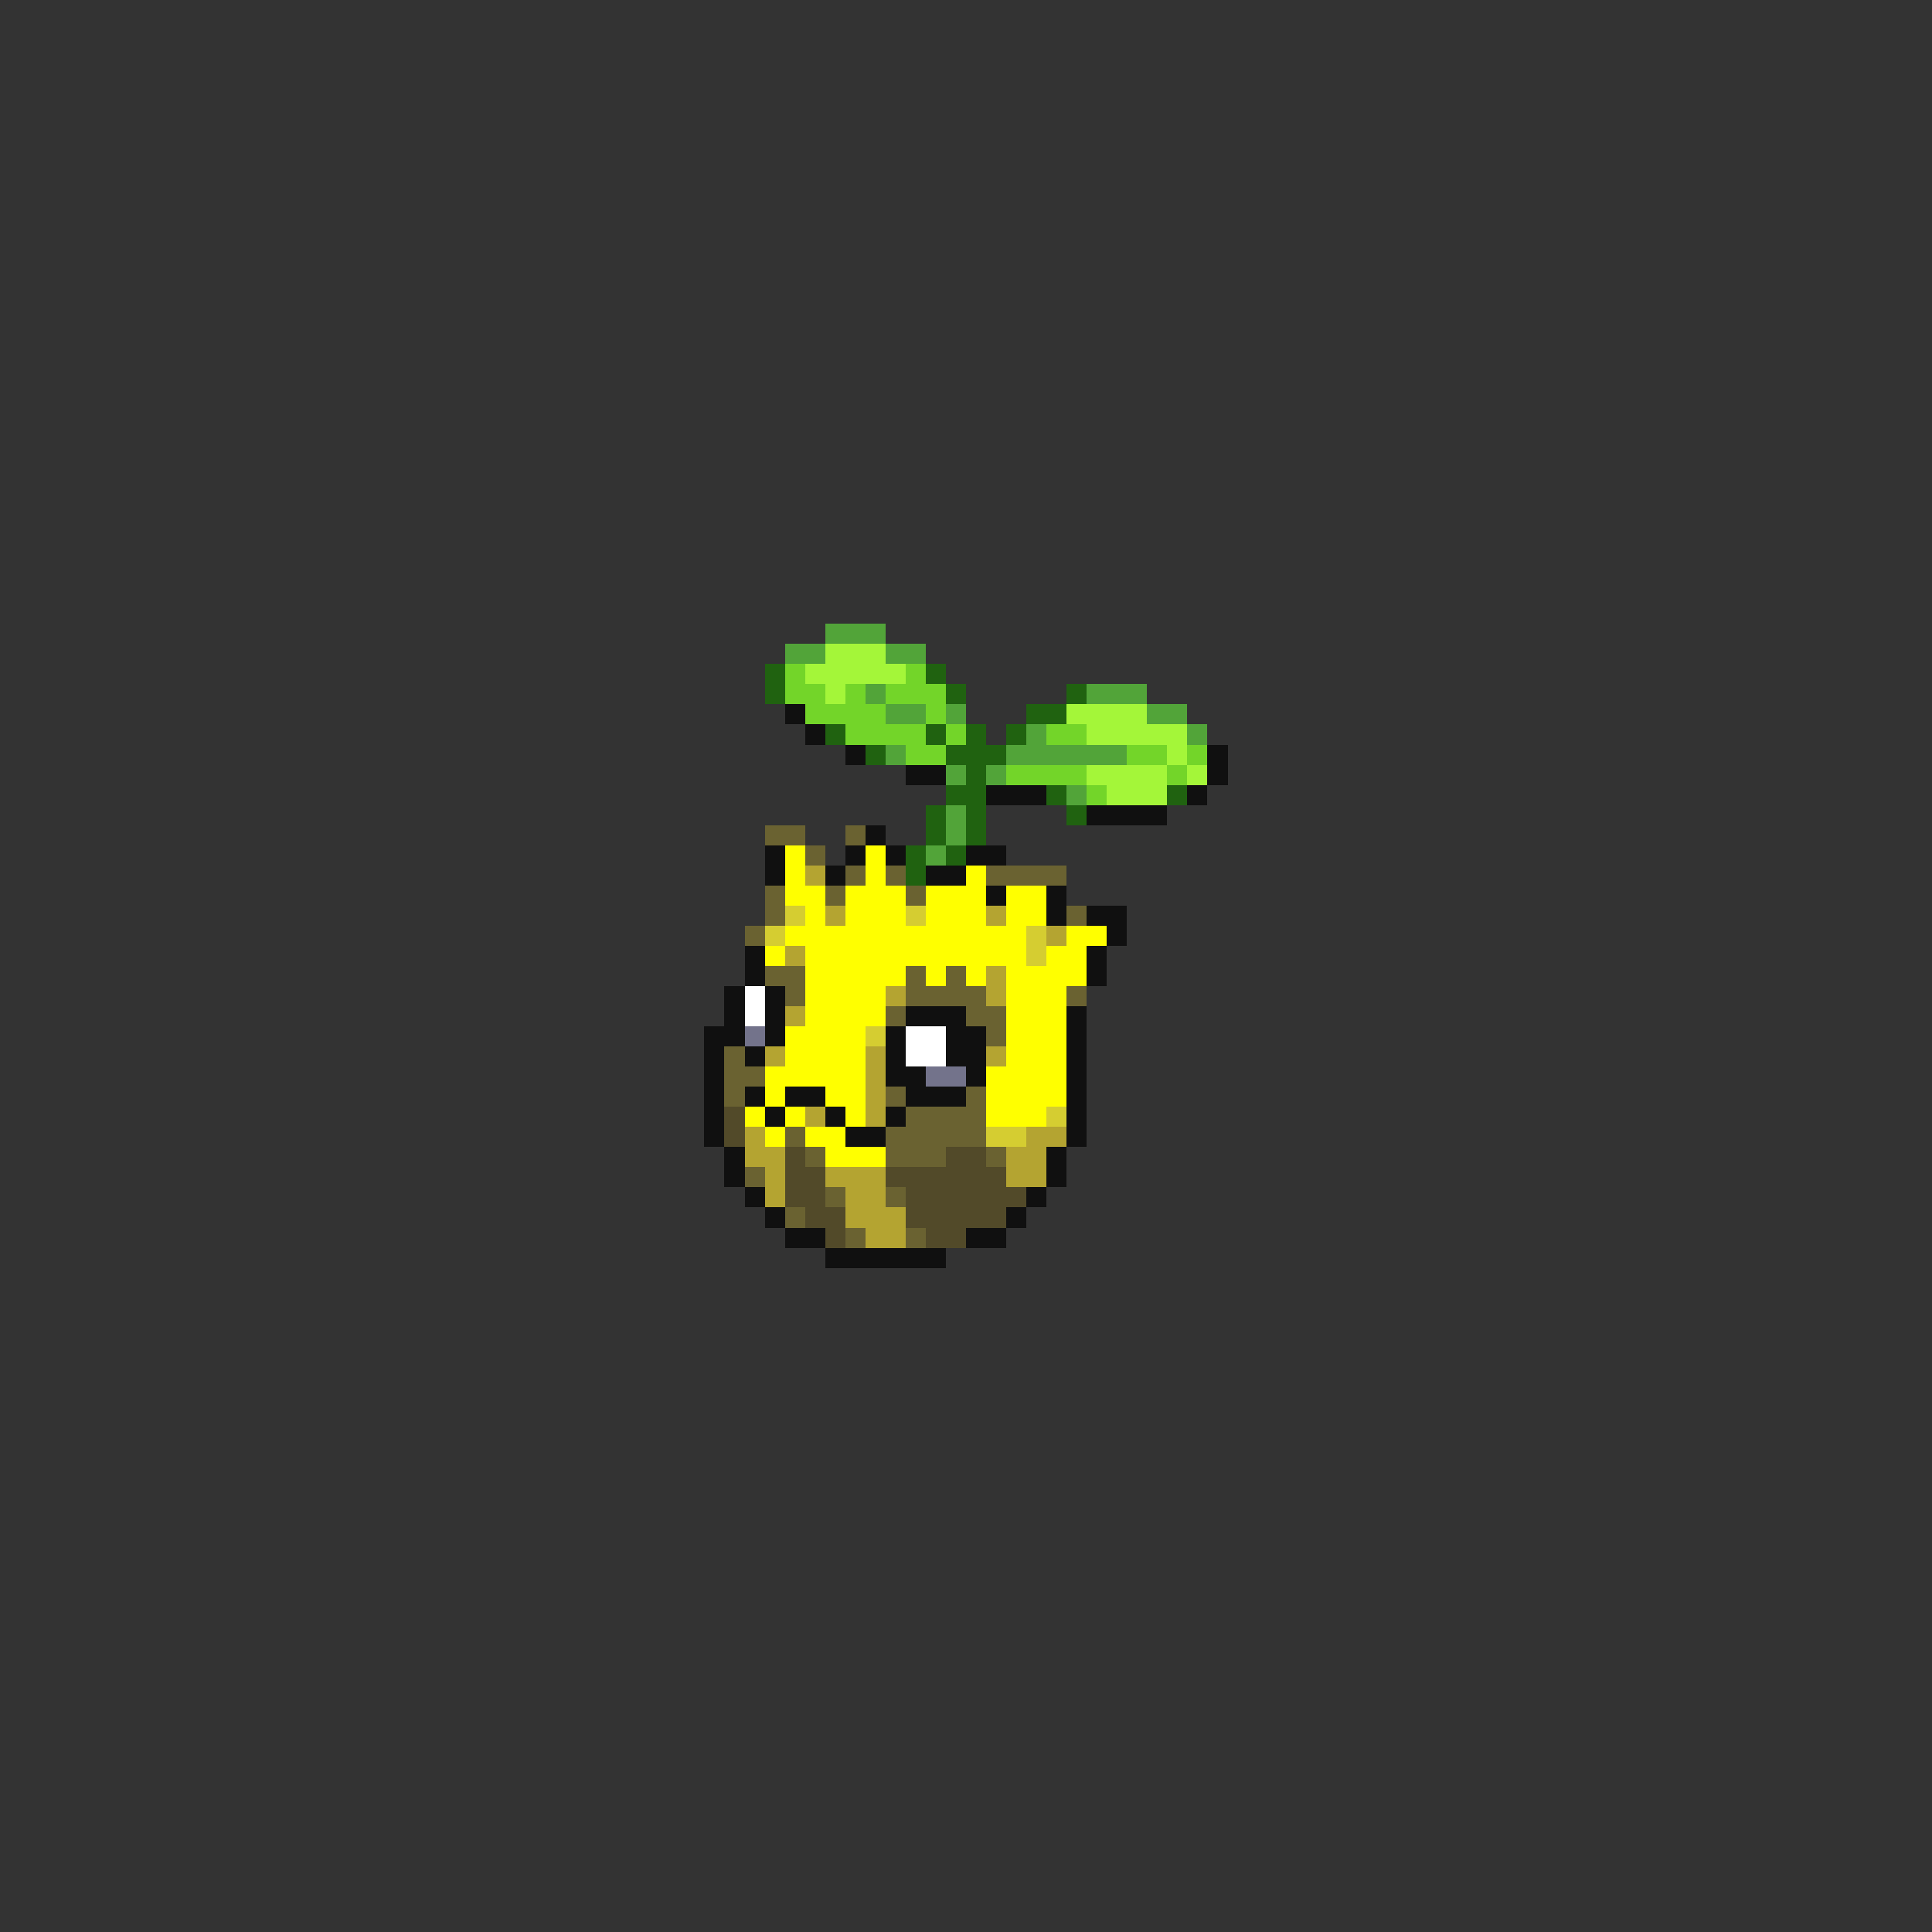 <svg xmlns="http://www.w3.org/2000/svg" viewBox="0 -0.5 96 96" shape-rendering="crispEdges">
<rect x="0" y="-0.5" width="96" height="96" fill="#333333" stroke="none"/>
<path stroke="#52a439" d="M41 31h3M39 32h2M44 32h2M43 34h1M54 34h3M44 35h2M47 35h1M57 35h2M51 36h1M59 36h1M44 37h1M50 37h6M47 38h1M49 38h1M53 39h1M47 40h1M47 41h1M46 42h1" />
<path stroke="#a4f639" d="M41 32h3M40 33h5M41 34h1M53 35h4M54 36h5M58 37h1M54 38h4M59 38h1M55 39h3" />
<path stroke="#206210" d="M38 33h1M46 33h1M38 34h1M47 34h1M53 34h1M51 35h2M41 36h1M46 36h1M48 36h1M50 36h1M43 37h1M47 37h3M48 38h1M47 39h2M52 39h1M58 39h1M46 40h1M48 40h1M53 40h1M46 41h1M48 41h1M45 42h1M47 42h1M45 43h1" />
<path stroke="#73d529" d="M39 33h1M45 33h1M39 34h2M42 34h1M44 34h3M40 35h4M46 35h1M42 36h4M47 36h1M52 36h2M45 37h2M56 37h2M59 37h1M50 38h4M58 38h1M54 39h1" />
<path stroke="#101010" d="M39 35h1M40 36h1M42 37h1M60 37h1M45 38h2M60 38h1M49 39h3M59 39h1M54 40h4M43 41h1M38 42h1M42 42h1M44 42h1M48 42h2M38 43h1M41 43h1M46 43h2M49 44h1M52 44h1M52 45h1M54 45h2M55 46h1M37 47h1M54 47h1M37 48h1M54 48h1M36 49h1M38 49h1M36 50h1M38 50h1M45 50h3M53 50h1M35 51h2M38 51h1M44 51h1M47 51h2M53 51h1M35 52h1M37 52h1M44 52h1M47 52h2M53 52h1M35 53h1M44 53h2M48 53h1M53 53h1M35 54h1M37 54h1M39 54h2M45 54h3M53 54h1M35 55h1M38 55h1M41 55h1M44 55h1M53 55h1M35 56h1M42 56h2M53 56h1M36 57h1M52 57h1M36 58h1M52 58h1M37 59h1M51 59h1M38 60h1M50 60h1M39 61h2M48 61h2M41 62h6" />
<path stroke="#6a6231" d="M38 41h2M42 41h1M40 42h1M42 43h1M44 43h1M49 43h4M38 44h1M41 44h1M45 44h1M38 45h1M53 45h1M37 46h1M38 48h2M45 48h1M47 48h1M39 49h1M45 49h4M53 49h1M44 50h1M48 50h2M49 51h1M36 52h1M36 53h2M36 54h1M44 54h1M48 54h1M45 55h4M39 56h1M44 56h5M40 57h1M44 57h3M49 57h1M37 58h1M41 59h1M44 59h1M39 60h1M42 61h1M45 61h1" />
<path stroke="#ffff00" d="M39 42h1M43 42h1M39 43h1M43 43h1M48 43h1M39 44h2M42 44h3M46 44h3M50 44h2M40 45h1M42 45h3M46 45h3M50 45h2M39 46h12M53 46h2M38 47h1M40 47h11M52 47h2M40 48h5M46 48h1M48 48h1M50 48h4M40 49h4M50 49h3M40 50h4M50 50h3M39 51h4M50 51h3M39 52h4M50 52h3M38 53h5M49 53h4M38 54h1M41 54h2M49 54h4M37 55h1M39 55h1M42 55h1M49 55h3M38 56h1M40 56h2M41 57h3" />
<path stroke="#b4a431" d="M40 43h1M41 45h1M49 45h1M52 46h1M39 47h1M49 48h1M44 49h1M49 49h1M39 50h1M38 52h1M43 52h1M49 52h1M43 53h1M43 54h1M40 55h1M43 55h1M37 56h1M51 56h2M37 57h2M50 57h2M38 58h1M41 58h3M50 58h2M38 59h1M42 59h2M42 60h3M43 61h2" />
<path stroke="#d5cd31" d="M39 45h1M45 45h1M38 46h1M51 46h1M51 47h1M43 51h1M52 55h1M49 56h2" />
<path stroke="#ffffff" d="M37 49h1M37 50h1M45 51h2M45 52h2" />
<path stroke="#73738b" d="M37 51h1M46 53h2" />
<path stroke="#524a29" d="M36 55h1M36 56h1M39 57h1M47 57h2M39 58h2M44 58h6M39 59h2M45 59h6M40 60h2M45 60h5M41 61h1M46 61h2" />
</svg>